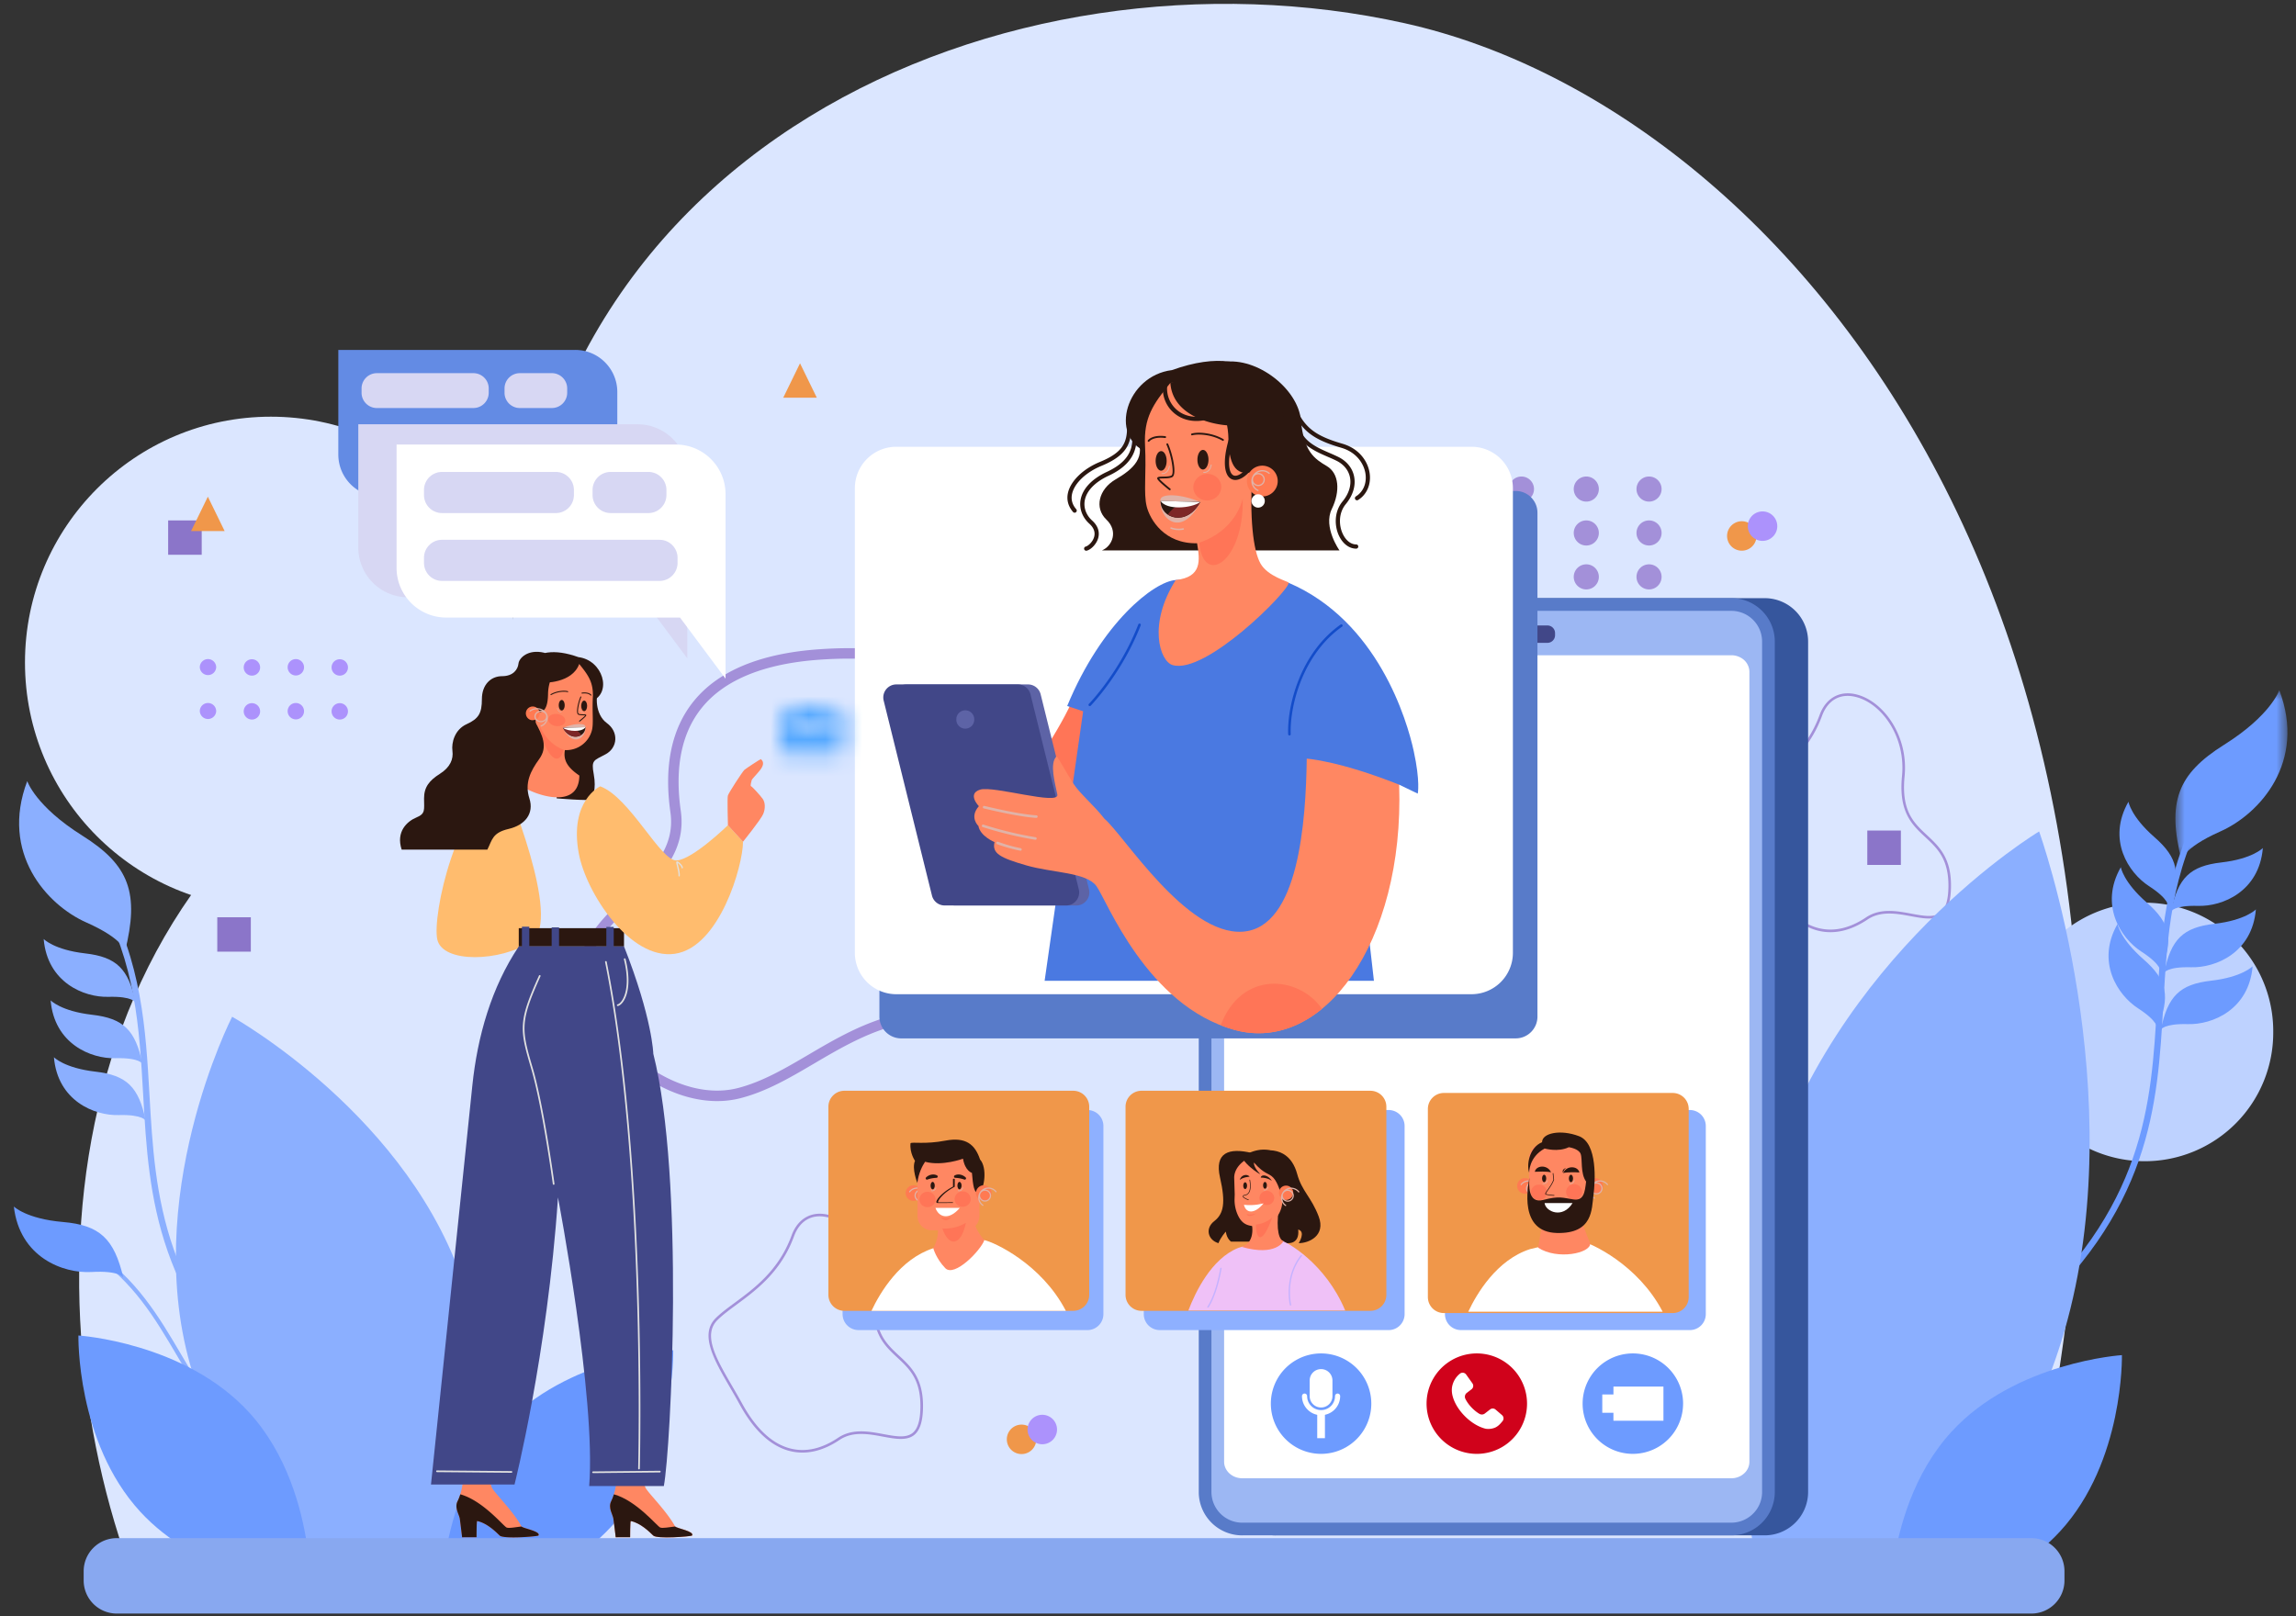 <svg width="125" height="88" viewBox="0 0 125 88" xmlns="http://www.w3.org/2000/svg" xmlns:xlink="http://www.w3.org/1999/xlink">
    <rect x="0" y="0" width="125" height="88" fill="#333333" stroke="none"/>
    <defs>
        <path id="a" d="M0 0h6.099v9.298H0z"/>
        <path d="M0 0c.001 0 4.638 2.58 8.482 7.273.761.929 1.491 1.94 2.148 3.031a23.043 23.043 0 0 1 1.1 2.06 19.728 19.728 0 0 1 1.132 3.048l.042.159a18.49 18.49 0 0 1 .313 1.35l.033.165c.026.14.05.279.073.418l.013.073c.026.164.05.327.073.49l.019.145a21.917 21.917 0 0 1 .135 1.34l.011.171c.008.125.015.25.02.374l.006.108c.007.16.011.32.015.48a23.598 23.598 0 0 1-.012 1.44l-.006.165c-.005.115-.01.23-.017.344l-.006.12c-.01.155-.02.309-.032.462l-.007.078c-.01.126-.02.252-.032.378l-.015.148a29.053 29.053 0 0 1-.087.763l-.019.151c-.014.109-.03.216-.045.324l-.016.114c-.043.292-.09.58-.14.864l-.02.114-.058.308-.025.132a31.7 31.7 0 0 1-.058.29l-.026.126-.066.308-.02.094c-.061.27-.124.536-.188.795l-.017.067a35.246 35.246 0 0 1-.181.691l-.026.094-.082.291-.019.067c-.07.243-.14.48-.212.708l-3-.29-1.338-4.35" id="c"/>
        <path d="M0 0s2.737.174 5.581 1.52A13.398 13.398 0 0 1 7.56 2.668a11.792 11.792 0 0 1 .857.67 10.32 10.32 0 0 1 1.034 1.029l.056.064a10.498 10.498 0 0 1 .45.565l.052.07c.044.06.086.12.128.18l.023.032c.049.071.097.143.144.214l.042.064a11.617 11.617 0 0 1 .365.6l.043.078.094.171.027.05c.04.074.078.148.115.222l.028.057c.028.055.056.111.082.167l.038.08a13.957 13.957 0 0 1 .171.375l.035.08.07.166.023.057.09.225.014.038c.024.062.048.123.07.185.01.024.018.049.027.073a14.168 14.168 0 0 1 .132.378l.025.075.052.163.018.057c.046.147.09.293.13.438l.016.058c.015.053.03.105.043.158l.018.067.038.15.017.065.038.16.012.048c.033.14.064.28.092.416l.008.035a17.693 17.693 0 0 1 .071.366l.01.05.027.155.006.036c.023.13.043.257.061.38-.486.18-.972.357-1.459.535L9.39 10.225" id="e"/>
        <path d="M16.347 0 6.243 34.818l-1.725 5.944c-1.12.044-2.239.088-3.359.13a58.335 58.335 0 0 1-.199-1.007l-.017-.095a62.31 62.31 0 0 1-.17-.948l-.022-.135a62.4 62.4 0 0 1-.073-.444l-.015-.096a58.111 58.111 0 0 1-.166-1.125l-.018-.134a60.6 60.6 0 0 1-.057-.435l-.023-.178a57.598 57.598 0 0 1-.118-1.03l-.017-.162c-.04-.4-.077-.807-.11-1.218l-.012-.16a52.232 52.232 0 0 1-.032-.456l-.014-.212a51.113 51.113 0 0 1-.055-1.072l-.009-.209a48.948 48.948 0 0 1-.016-.53c-.001-.037-.003-.073-.003-.11-.006-.214-.01-.43-.011-.647v-.167C0 30.162 0 30 0 29.839l.002-.231a44.879 44.879 0 0 1 .024-1.106l.009-.236c.006-.165.014-.33.023-.496l.008-.17c.012-.222.026-.445.042-.667.004-.05.009-.101.012-.152l.042-.519.023-.236a38.622 38.622 0 0 1 .123-1.131l.032-.249c.02-.159.043-.318.066-.478l.029-.2c.034-.226.07-.451.108-.677l.018-.101c.033-.192.068-.384.104-.576l.045-.228a34.39 34.39 0 0 1 .246-1.141l.06-.251c.037-.154.076-.308.116-.462l.055-.216a30.426 30.426 0 0 1 1.424-4.148 31.97 31.97 0 0 1 .916-1.968 35 35 0 0 1 2.976-4.835" id="g"/>
        <path d="m12.452 0-9.39 10.225L1.46 11.97 0 11.435c.018-.123.039-.25.061-.38l.006-.036.028-.155.01-.05a14.137 14.137 0 0 1 .07-.366l.008-.035c.029-.136.06-.275.092-.416l.012-.049.039-.16.016-.064a17.617 17.617 0 0 1 .1-.375l.015-.059c.04-.144.084-.29.13-.437l.01-.029.008-.028.052-.163.025-.075.05-.148.028-.079.054-.151c.01-.024.018-.049.027-.073l.07-.185.014-.038.09-.225.024-.058.07-.165.034-.08a13.5 13.5 0 0 1 .171-.376l.038-.08.082-.166.028-.057.115-.222.027-.05.094-.171.044-.078.083-.144.049-.082.085-.141.05-.08c.032-.051.064-.102.098-.153l.04-.064.145-.214c.008-.01.016-.02.023-.032l.128-.18.053-.07a11.956 11.956 0 0 1 .271-.35l.062-.076.117-.139L3 4.367A10.162 10.162 0 0 1 4.643 2.85a11.193 11.193 0 0 1 .547-.386A13.386 13.386 0 0 1 6.87 1.52" id="i"/>
        <path d="m12.452 0-9.39 10.225L1.46 11.97A865.22 865.22 0 0 1 0 11.435c.018-.123.039-.25.061-.38l.006-.036.028-.155.009-.05.028-.15.01-.05.034-.166.007-.035c.028-.136.06-.275.092-.416l.012-.049a15.889 15.889 0 0 1 .093-.374l.018-.067.043-.158.016-.058c.04-.145.084-.291.13-.438l.018-.057.052-.163.025-.075a14.323 14.323 0 0 1 .132-.378c.01-.024.018-.049.027-.073l.07-.185.014-.038.09-.225.024-.057.07-.166.034-.08.065-.146.038-.084.068-.146.038-.08.082-.166.028-.057.115-.222.027-.05.094-.171.044-.077a10.29 10.29 0 0 1 .217-.368l.05-.08.097-.153.042-.064c.047-.072.095-.143.144-.214l.023-.031.128-.18.053-.071a11.032 11.032 0 0 1 .271-.35l.062-.076a9.97 9.97 0 0 1 .117-.139L3 4.367A10.161 10.161 0 0 1 4.643 2.85a11.363 11.363 0 0 1 .547-.385A13.38 13.38 0 0 1 6.87 1.52" id="k"/>
        <path d="M.021.102C-.025.229 0 .418.138.5c0 0 .056-.063.124-.143L.33.28A2.53 2.53 0 0 0 .487.078C.497.064.501.054.5.05.498.042.48.038.454.037.37.03.19.046.09 0a.218.218 0 0 0-.069.102" id="m"/>
        <path d="M1.9.196A2 2 0 0 0 .868.807c-.712.767-1 2.065-.812 3.14C.318 5.44 1.85 8.392 1.85 8.58a145141 145141 0 0 0 5.643-.075s.187-2.802.897-4.073C9.1 3.162 6.31.794 6.31.794S5.849.271 5.014.047c0 0-.449-.047-1.082-.047C3.343 0 2.596.04 1.9.196" id="o"/>
        <path d="m.248.072-.014.02C.086.306.01.52 0 .622c-.003.035 0 .056.012.06a.41.41 0 0 0 .072.006C.205.69.426.683.426.683A.318.318 0 0 0 .5.461C.493.234.303 0 .303 0L.248.072" id="q"/>
        <path d="M.054.147C.034.157.02.168.014.18a.108.108 0 0 0-.011.074c.007.031.03.068.09.109.014.01.03.018.047.028C.204.426.295.462.423.5.522.39.51.264.473.167.437.07.377 0 .377 0 .285.073.129.11.054.147" id="s"/>
        <path d="m.248.072-.014.02C.086.306.01.52 0 .622c-.003.035 0 .056.013.06a.407.407 0 0 0 .07.006C.206.69.427.683.427.683A.318.318 0 0 0 .5.461C.493.234.303 0 .303 0 .283.024.266.048.248.072" id="u"/>
        <path d="M.278.093.235.156C.159.266.075.392.03.463A.234.234 0 0 0 0 .52c.002.005.026.02.07.035.08.03.224.063.415.05a.458.458 0 0 0 0-.232C.445.186.345 0 .345 0L.277.093" id="w"/>
        <path d="M.083.053C.035.056.003.061 0 .073c-.002.006.007.02.023.04.048.062.165.178.285.294l.12.113c.123.116.224.208.224.208a.44.44 0 0 0 .21-.58A.328.328 0 0 0 .738 0C.56.066.235.046.083.053" id="y"/>
        <path d="M1.834 1.016a.227.227 0 0 1-.24 0L.012 0A.512.512 0 0 0 0 .108v1.724c0 .122.045.24.125.326a.41.41 0 0 0 .301.135h2.575c.235 0 .426-.206.426-.46V.107A.521.521 0 0 0 3.416 0L1.834 1.016z" id="A"/>
        <path d="M.348 0A.418.418 0 0 0 0 .196l1.598 1.026a.075.075 0 0 0 .076 0L3.27.196A.418.418 0 0 0 2.923 0H.348z" id="C"/>
    </defs>
    <g fill="none" fill-rule="evenodd">
        <path d="M76.5 1.27C55.052-3.517 27.674 7.848 27.826 36.56 3.338 44.137 1.209 69.06 6.989 85.21h102.973c12.32-49.248-12.017-79.155-33.463-83.94" fill="#DBE6FF"/>
        <path d="M28.13 36.076c0 7.392-5.992 13.385-13.384 13.385S1.36 43.468 1.36 36.076c0-7.392 5.993-13.385 13.385-13.385 7.392 0 13.385 5.993 13.385 13.385" fill="#DBE6FF"/>
        <path d="M31.477 27.71a5.628 5.628 0 1 1-11.255 0 5.628 5.628 0 0 1 11.255 0" fill="#DBBAE8"/>
        <path d="M123.76 56.154a6.997 6.997 0 1 1-13.993 0 6.997 6.997 0 0 1 13.994 0" fill="#BED2FF"/>
        <path d="M83.515 26.632a.683.683 0 1 1-1.366 0 .683.683 0 0 1 1.366 0M87.045 26.632a.683.683 0 1 1-1.366 0 .683.683 0 0 1 1.366 0M90.461 26.632a.683.683 0 1 1-1.366 0 .683.683 0 0 1 1.366 0M80.327 26.632a.683.683 0 1 1-1.367 0 .683.683 0 0 1 1.367 0M83.515 29.023a.683.683 0 1 1-1.366 0 .683.683 0 0 1 1.366 0M87.045 29.023a.683.683 0 1 1-1.366 0 .683.683 0 0 1 1.366 0M90.461 29.023a.683.683 0 1 1-1.366 0 .683.683 0 0 1 1.366 0M80.327 29.023a.683.683 0 1 1-1.367 0 .683.683 0 0 1 1.367 0M83.515 31.414a.683.683 0 1 1-1.366 0 .683.683 0 0 1 1.366 0M87.045 31.414a.683.683 0 1 1-1.366 0 .683.683 0 0 1 1.366 0M90.461 31.414a.683.683 0 1 1-1.366 0 .683.683 0 0 1 1.366 0M80.327 31.414a.683.683 0 1 1-1.367 0 .683.683 0 0 1 1.367 0M83.515 33.806a.683.683 0 1 1-1.366 0 .683.683 0 0 1 1.366 0M87.045 33.806a.683.683 0 1 1-1.366 0 .683.683 0 0 1 1.366 0M90.461 33.806a.683.683 0 1 1-1.366 0 .683.683 0 0 1 1.366 0M80.327 33.806a.683.683 0 1 1-1.367 0 .683.683 0 0 1 1.367 0M94.744 44.9c.165.658.612 1.426 1.095 2.258.174.298.353.606.522.916.763 1.394 1.658 2.225 2.662 2.47.823.202 1.688.004 2.572-.589.771-.516 1.674-.349 2.47-.2.66.122 1.23.228 1.59-.067.275-.225.413-.683.422-1.4.018-1.513-.603-2.09-1.26-2.703-.718-.668-1.46-1.36-1.267-3.32.215-2.187-1.147-4-2.554-4.322-.832-.19-1.489.19-1.802 1.044-.708 1.932-2.053 2.925-3.134 3.723-.39.288-.76.56-1.034.835-.363.364-.414.823-.282 1.355m11.365 2.353c.073.294.113.635.108 1.037-.009.76-.164 1.254-.473 1.507-.41.337-1.038.22-1.704.096-.77-.143-1.643-.305-2.366.18-.919.615-1.822.82-2.685.609-1.044-.256-1.97-1.11-2.751-2.54l.062-.034-.062.034c-.169-.309-.348-.616-.52-.914-.865-1.487-1.682-2.892-.792-3.783.283-.282.655-.557 1.05-.848 1.066-.787 2.392-1.766 3.086-3.658.335-.915 1.07-1.338 1.966-1.133 1.099.25 2.172 1.37 2.546 2.867.125.5.172 1.04.116 1.606-.186 1.892.498 2.528 1.223 3.203.484.451.981.914 1.196 1.771M38.778 73.24c.164.658.611 1.426 1.094 2.257.174.299.353.607.523.917.762 1.394 1.657 2.225 2.661 2.47.823.202 1.688.004 2.572-.589.771-.517 1.674-.349 2.471-.2.66.122 1.23.228 1.59-.067.274-.225.412-.683.42-1.4.02-1.513-.601-2.091-1.259-2.703-.718-.668-1.46-1.36-1.267-3.32.216-2.187-1.146-4-2.553-4.322-.833-.19-1.49.19-1.803 1.044-.708 1.932-2.053 2.925-3.134 3.723-.39.288-.759.56-1.034.835-.363.363-.414.823-.281 1.354m11.364 2.354c.073.294.114.634.109 1.037-.01.76-.164 1.254-.473 1.507-.41.336-1.039.22-1.705.096-.77-.143-1.643-.306-2.366.179-.918.616-1.822.82-2.684.61-1.044-.256-1.97-1.11-2.752-2.54l.062-.034-.062.034c-.169-.309-.347-.616-.52-.914-.865-1.487-1.682-2.892-.791-3.783.282-.282.655-.557 1.05-.848 1.065-.787 2.392-1.766 3.085-3.658.335-.915 1.07-1.338 1.966-1.134 1.099.252 2.172 1.37 2.546 2.867.125.5.172 1.041.117 1.607-.187 1.891.498 2.528 1.222 3.203.485.45.982.914 1.196 1.77M46.242 35.865c-.512 0-1.043.019-1.599.057-3.034.21-5.2 1.093-6.435 2.622-1.098 1.357-1.483 3.245-1.145 5.61.319 2.228-1.17 3.663-2.609 5.051-1.111 1.072-2.161 2.084-2.383 3.413-.23 1.384.663 3.23 2.275 4.704 1.838 1.68 4.02 2.399 5.84 1.925 1.341-.35 2.56-1.067 3.851-1.826 2.519-1.48 5.373-3.157 9.739-2.187 1.356.301 2.38-.614 3-1.436 1.99-2.639 2.718-8.106.424-12.336-1.417-2.614-4.46-5.597-10.958-5.597M39.044 59.96c-1.688 0-3.51-.78-5.082-2.217-1.751-1.6-2.714-3.648-2.452-5.218.252-1.514 1.42-2.64 2.549-3.729 1.398-1.347 2.718-2.62 2.44-4.561-.36-2.528.065-4.563 1.266-6.048 1.34-1.657 3.64-2.61 6.84-2.832l.019.284-.02-.284c7.91-.549 11.488 2.87 13.096 5.836 2.403 4.43 1.627 10.171-.47 12.951-1.018 1.35-2.288 1.935-3.578 1.649-4.146-.922-6.78.626-9.326 2.122-1.326.78-2.578 1.515-3.997 1.885a5.082 5.082 0 0 1-1.285.162" fill="#A390D9"/>
        <path d="M109.951 72.244c7.184-6.258 7.51-12.003 7.826-17.558.21-3.69.408-7.174 2.46-10.827l-.298-.167c-2.091 3.721-2.3 7.409-2.503 10.974-.312 5.485-.634 11.157-7.709 17.32l.224.258z" fill="#6D9BFF"/>
        <g transform="translate(118.435 37.582)">
            <mask id="b" fill="#fff">
                <use xlink:href="#a"/>
            </mask>
            <path d="M.339 9.298C-.463 6.09.1 4.575 2.656 2.971 5.21 1.366 5.656 0 5.656 0c1.486 3.921-1.07 6.743-3.208 7.694-2.139.95-2.11 1.604-2.11 1.604" fill="#6D9BFF" mask="url(#b)"/>
        </g>
        <path d="M118.199 49.635c.375-1.837 1.034-2.474 2.734-2.67 1.7-.195 2.262-.785 2.262-.785-.2 2.37-2.198 3.188-3.525 3.15-1.326-.036-1.471.305-1.471.305M118.034 49.339c.733-1.727.551-2.625-.738-3.75-1.289-1.124-1.418-1.93-1.418-1.93-1.179 2.066.003 3.873 1.117 4.594 1.113.722 1.039 1.086 1.039 1.086M117.618 52.903c.733-1.726.551-2.624-.738-3.749-1.289-1.125-1.417-1.93-1.417-1.93-1.18 2.065.002 3.872 1.116 4.594 1.114.722 1.04 1.085 1.04 1.085" fill="#6D9BFF"/>
        <path d="M117.44 55.993c.733-1.726.551-2.625-.738-3.75-1.289-1.124-1.418-1.93-1.418-1.93-1.179 2.066.002 3.873 1.116 4.595 1.114.721 1.04 1.085 1.04 1.085M117.82 52.977c.375-1.837 1.034-2.474 2.734-2.67 1.7-.195 2.262-.785 2.262-.785-.2 2.37-2.198 3.188-3.524 3.15-1.327-.036-1.472.305-1.472.305M117.642 56.074c.375-1.837 1.034-2.474 2.734-2.67 1.7-.195 2.262-.785 2.262-.785-.2 2.37-2.198 3.188-3.525 3.15-1.326-.036-1.471.305-1.471.305" fill="#6D9BFF"/>
        <path d="M15.622 77.197C8.439 70.94 8.112 65.194 7.796 59.64c-.21-3.69-.407-7.174-2.46-10.827l.298-.167c2.091 3.721 2.3 7.409 2.504 10.974.311 5.485.634 11.157 7.708 17.32l-.224.258z" fill="#8BAFFF"/>
        <path d="M6.8 51.833c.802-3.208.238-4.723-2.317-6.328-2.555-1.604-3-2.97-3-2.97-1.486 3.921 1.069 6.743 3.208 7.694 2.139.95 2.109 1.604 2.109 1.604M7.375 54.588C7 52.751 6.34 52.114 4.64 51.918c-1.7-.195-2.262-.785-2.262-.785.2 2.37 2.197 3.188 3.524 3.15 1.327-.036 1.472.305 1.472.305M7.753 57.93c-.375-1.837-1.034-2.474-2.734-2.67-1.7-.195-2.262-.785-2.262-.785.2 2.37 2.198 3.188 3.525 3.15 1.327-.036 1.471.305 1.471.305M7.932 61.027c-.375-1.837-1.035-2.474-2.734-2.67-1.7-.195-2.262-.785-2.262-.785.2 2.37 2.197 3.188 3.524 3.15 1.327-.037 1.472.305 1.472.305M19.614 81.86c-6.136-1.512-8.072-4.802-9.944-7.983-1.244-2.113-2.418-4.11-4.737-5.641l.125-.19c2.363 1.562 3.605 3.673 4.807 5.716 1.848 3.141 3.76 6.39 9.804 7.879l-.055.22z" fill="#8BAFFF"/>
        <path d="M6.713 69.574c-.5-2.136-1.293-2.859-3.287-3.03-1.994-.171-2.672-.842-2.672-.842.314 2.764 2.677 3.654 4.228 3.565 1.55-.088 1.73.307 1.73.307" fill="#6D9BFF"/>
        <path d="M12.638 55.367s-5.075 9.903-2.16 19.373c1.27 4.127 3.848 7.49 6.353 9.971l7.99.778c1.172-3.764 2.271-9.56.534-15.202-2.915-9.47-12.717-14.92-12.717-14.92" fill="#8BAFFF"/>
        <g transform="translate(12.638 55.367)">
            <mask id="d" fill="#fff">
                <use xlink:href="#c"/>
            </mask>
            <path d="m7.845 25.48 1.339 4.35 3 .291c.07-.228.141-.465.211-.708l.02-.067.081-.29.026-.095a32.18 32.18 0 0 0 .181-.69l.017-.068c.064-.26.127-.524.187-.795l.02-.094.067-.308.026-.126.058-.29.025-.132c.02-.102.039-.204.057-.308l.021-.114c.05-.284.097-.572.14-.864l.016-.114.045-.324.02-.15a27.024 27.024 0 0 0 .086-.764l.015-.148.032-.378.007-.078c.012-.153.022-.307.032-.462l.006-.12.017-.344.006-.166a26.718 26.718 0 0 0 .014-1.317l-.002-.123c-.004-.159-.008-.318-.015-.479l-.006-.108a24.319 24.319 0 0 0-.02-.374l-.011-.17a21.77 21.77 0 0 0-.135-1.34l-.019-.146a21.05 21.05 0 0 0-.073-.49l-.013-.073a20.817 20.817 0 0 0-.073-.418l-.033-.166a20.738 20.738 0 0 0-.225-1.013 18.49 18.49 0 0 0-.088-.336l-.043-.158a19.173 19.173 0 0 0-1.131-3.049 21.408 21.408 0 0 0-.752-1.46c-.114-.203-.23-.402-.348-.6a25.766 25.766 0 0 0-2.148-3.031C4.638 2.58.001 0 0 0l7.845 25.48" mask="url(#d)"/>
        </g>
        <path d="M4.269 72.725s-.125 5.793 3.365 9.594c1.52 1.655 3.476 2.66 5.2 3.265l3.887-1.423c-.303-2.033-1.1-5.005-3.179-7.269-3.49-3.8-9.273-4.167-9.273-4.167" fill="#6D9BFF"/>
        <g transform="translate(4.269 72.725)">
            <mask id="f" fill="#fff">
                <use xlink:href="#e"/>
            </mask>
            <path d="m9.39 10.225 1.603 1.745 1.46-.535a18.46 18.46 0 0 0-.062-.38l-.006-.036a17.431 17.431 0 0 0-.028-.155l-.009-.05a17.906 17.906 0 0 0-.071-.366l-.008-.035c-.028-.136-.059-.275-.092-.416l-.012-.049a21.135 21.135 0 0 0-.038-.16l-.017-.064-.038-.15-.018-.067a15.759 15.759 0 0 0-.043-.158l-.016-.058c-.04-.145-.084-.29-.13-.438l-.018-.057a14.521 14.521 0 0 0-.052-.163l-.025-.075a14.918 14.918 0 0 0-.132-.378l-.027-.073a13.978 13.978 0 0 0-.07-.185l-.014-.038-.09-.225-.024-.057c-.022-.056-.046-.111-.07-.166-.01-.027-.022-.053-.034-.08a14.347 14.347 0 0 0-.17-.376L11.1 6.9a12.679 12.679 0 0 0-.082-.166l-.028-.057a12.22 12.22 0 0 0-.115-.222l-.027-.05a11.65 11.65 0 0 0-.094-.171l-.043-.077a11.192 11.192 0 0 0-.365-.6l-.042-.065a11.338 11.338 0 0 0-.144-.214l-.023-.031c-.042-.06-.084-.12-.128-.18l-.053-.071a10.083 10.083 0 0 0-.45-.565l-.055-.064A10.183 10.183 0 0 0 7.81 2.85a11.792 11.792 0 0 0-.546-.386A13.398 13.398 0 0 0 5.58 1.52C2.737.174.001 0 0 0l9.39 10.225" mask="url(#f)"/>
        </g>
        <path d="M111.015 45.277s5.13 14.278 1.374 27.218c-1.636 5.638-4.689 10.092-7.613 13.324l-8.949.352c-1.106-5.357-2.023-13.541.215-21.251 3.755-12.94 14.973-19.643 14.973-19.643" fill="#8BAFFF"/>
        <g transform="translate(94.668 45.277)">
            <mask id="h" fill="#fff">
                <use xlink:href="#g"/>
            </mask>
            <path d="m6.243 34.818-1.725 5.944c-1.12.044-2.239.088-3.359.13a58.335 58.335 0 0 1-.199-1.007l-.017-.095a62.31 62.31 0 0 1-.17-.948l-.022-.135a62.4 62.4 0 0 1-.073-.444l-.015-.096a58.111 58.111 0 0 1-.166-1.125l-.018-.134a60.6 60.6 0 0 1-.057-.435l-.023-.178a57.598 57.598 0 0 1-.118-1.03l-.017-.162c-.04-.4-.077-.807-.11-1.218l-.012-.16a52.232 52.232 0 0 1-.032-.456l-.014-.212a51.113 51.113 0 0 1-.055-1.072l-.009-.209a48.948 48.948 0 0 1-.016-.53c-.001-.037-.003-.073-.003-.11-.006-.214-.01-.43-.011-.647v-.167C0 30.162 0 30 0 29.839l.002-.231a44.879 44.879 0 0 1 .024-1.106l.009-.236c.006-.165.014-.33.023-.496l.008-.17c.012-.222.026-.445.042-.667.004-.05.009-.101.012-.152l.042-.519.023-.236a38.622 38.622 0 0 1 .123-1.131l.032-.249c.02-.159.043-.318.066-.478l.029-.2c.034-.226.07-.451.108-.677l.018-.101c.033-.192.068-.384.104-.576l.045-.228a34.39 34.39 0 0 1 .246-1.141l.06-.251c.037-.154.076-.308.116-.462l.055-.216a30.426 30.426 0 0 1 1.424-4.148 31.97 31.97 0 0 1 .916-1.968 35 35 0 0 1 2.976-4.835C11.038 3.173 16.346 0 16.347 0L6.243 34.818" mask="url(#h)"/>
        </g>
        <path d="M115.522 73.794s.126 5.794-3.364 9.594c-1.52 1.656-3.477 2.66-5.2 3.266l-3.888-1.424c.304-2.033 1.1-5.004 3.179-7.268 3.49-3.8 9.273-4.168 9.273-4.168" fill="#6D9BFF"/>
        <g transform="translate(103.07 73.794)">
            <mask id="j" fill="#fff">
                <use xlink:href="#i"/>
            </mask>
            <path d="M3.062 10.225 1.46 11.97 0 11.435c.018-.123.039-.25.061-.38l.006-.036.028-.155.01-.05a14.137 14.137 0 0 1 .07-.366l.008-.035c.029-.136.06-.275.092-.416l.012-.049.039-.16.016-.064a17.617 17.617 0 0 1 .1-.375l.015-.059c.04-.144.084-.29.13-.437l.018-.057.052-.163.025-.075.05-.148.028-.079.054-.151c.01-.024.018-.049.027-.073l.07-.185.014-.038.09-.225.024-.058.07-.165.034-.08a13.5 13.5 0 0 1 .171-.376l.038-.08.082-.166.028-.057.115-.222.027-.05.094-.171.044-.078.083-.144.049-.082.085-.141.05-.08c.032-.051.064-.102.098-.153l.04-.064.145-.214c.008-.01.016-.02.023-.032l.128-.18.053-.07a11.956 11.956 0 0 1 .271-.35l.062-.076.117-.139L3 4.367A10.162 10.162 0 0 1 4.643 2.85a11.193 11.193 0 0 1 .547-.386A13.386 13.386 0 0 1 6.87 1.52C9.715.174 12.451 0 12.452 0l-9.39 10.225" mask="url(#j)"/>
        </g>
        <path d="M36.652 73.527s.125 5.794-3.365 9.594c-1.52 1.655-3.476 2.66-5.2 3.265L24.2 84.963c.303-2.033 1.1-5.005 3.178-7.269 3.49-3.8 9.274-4.167 9.274-4.167" fill="#6897FF"/>
        <g transform="translate(24.2 73.527)">
            <mask id="l" fill="#fff">
                <use xlink:href="#k"/>
            </mask>
            <path d="M3.062 10.225 1.46 11.97A865.22 865.22 0 0 1 0 11.435c.018-.123.039-.25.061-.38l.006-.036.028-.155.009-.05.028-.15.01-.05.034-.166.007-.035c.028-.136.06-.275.092-.416l.012-.049a15.889 15.889 0 0 1 .093-.374l.018-.067.043-.158.016-.058c.04-.145.084-.291.13-.438l.018-.057.052-.163.025-.075a14.323 14.323 0 0 1 .132-.378c.01-.024.018-.049.027-.073l.07-.185.014-.038.09-.225.024-.057.07-.166.034-.08.065-.146.038-.084.068-.146.038-.08.082-.166.028-.057.115-.222.027-.05.094-.171.044-.077a10.29 10.29 0 0 1 .217-.368l.05-.08.097-.153.042-.064c.047-.072.095-.143.144-.214l.023-.031.128-.18.053-.071a11.032 11.032 0 0 1 .271-.35l.062-.076a9.97 9.97 0 0 1 .117-.139L3 4.367A10.161 10.161 0 0 1 4.643 2.85a11.363 11.363 0 0 1 .547-.385A13.38 13.38 0 0 1 6.87 1.52C9.715.174 12.451 0 12.452 0l-9.39 10.225" mask="url(#l)"/>
        </g>
        <path d="M110.593 87.867H6.357a1.802 1.802 0 0 1-1.802-1.802v-.503c0-.995.807-1.802 1.802-1.802h104.236c.995 0 1.802.807 1.802 1.802v.503c0 .995-.807 1.802-1.802 1.802" fill="#88A8F0"/>
        <path d="M11.77 36.316a.446.446 0 1 1-.892 0 .446.446 0 0 1 .891 0M14.16 36.316a.446.446 0 1 1-.89 0 .446.446 0 0 1 .89 0M16.552 36.316a.446.446 0 1 1-.891 0 .446.446 0 0 1 .891 0M18.943 36.316a.446.446 0 1 1-.89 0 .446.446 0 0 1 .89 0M11.77 38.707a.446.446 0 1 1-.892 0 .446.446 0 0 1 .891 0M14.16 38.707a.446.446 0 1 1-.89 0 .446.446 0 0 1 .89 0M16.552 38.707a.446.446 0 1 1-.891 0 .446.446 0 0 1 .891 0M18.943 38.707a.446.446 0 1 1-.89 0 .446.446 0 0 1 .89 0" fill="#AC92FC"/>
        <path fill="#8B75C9" d="M101.66 47.1h1.828v-1.872h-1.827zM11.829 51.823h1.827V49.95h-1.827zM9.155 30.211h1.827V28.34H9.155z"/>
        <path fill="#F0974A" d="M12.23 28.919h-1.827l.913-1.872zM44.469 21.656h-1.827l.913-1.872zM56.418 78.38a.802.802 0 1 1-1.604 0 .802.802 0 0 1 1.604 0"/>
        <path d="M57.547 77.845a.802.802 0 1 1-1.604 0 .802.802 0 0 1 1.604 0" fill="#AC92FC"/>
        <path d="M95.63 29.186a.802.802 0 1 1-1.604 0 .802.802 0 0 1 1.604 0" fill="#F0974A"/>
        <path d="M96.76 28.652a.802.802 0 1 1-1.605 0 .802.802 0 0 1 1.604 0" fill="#AC92FC"/>
        <path d="M69.442 83.608h26.63c.618 0 1.18-.237 1.602-.624a2.36 2.36 0 0 0 .764-1.741V34.938a2.363 2.363 0 0 0-2.366-2.365h-26.63c-.616 0-1.177.236-1.598.622a2.36 2.36 0 0 0-.767 1.743v46.305a2.363 2.363 0 0 0 2.366 2.366" fill="#36569D"/>
        <path d="M67.629 83.608h26.63c.617 0 1.18-.237 1.601-.624a2.36 2.36 0 0 0 .764-1.741V34.938a2.363 2.363 0 0 0-2.365-2.365h-26.63c-.617 0-1.178.236-1.599.622a2.36 2.36 0 0 0-.767 1.743v46.305a2.363 2.363 0 0 0 2.366 2.366" fill="#587BC9"/>
        <path d="M94.259 82.917a1.67 1.67 0 0 0 1.133-.442c.35-.32.541-.759.541-1.232V34.938a1.675 1.675 0 0 0-1.674-1.674h-26.63c-.42 0-.823.156-1.132.44a1.68 1.68 0 0 0-.543 1.234v46.305a1.677 1.677 0 0 0 1.675 1.675h26.63z" fill="#9CB7F3"/>
        <path d="M94.259 80.5c.247 0 .484-.085.665-.239a.85.85 0 0 0 .318-.664V36.584a.885.885 0 0 0-.432-.747 1.04 1.04 0 0 0-.551-.155h-26.63c-.247 0-.483.084-.665.237a.872.872 0 0 0-.32.665v43.013c0 .185.06.361.174.512.184.244.487.39.81.39h26.63z" fill="#FFF"/>
        <path d="M77.641 35.006h6.605c.229 0 .415-.186.415-.415v-.116a.415.415 0 0 0-.415-.415H77.64a.415.415 0 0 0-.415.415v.116c0 .23.186.415.415.415" fill="#414788"/>
        <path d="M32.623 37.504c-.208.327-.238 1.396.416 1.872.654.475.594 1.336-.06 1.693-.653.356-.801.297-.653 1.099.149.802-.06 1.277-.148 1.366-.09.09-1.872-.059-1.872-.059l.252-4.715 2.065-1.256z" fill="#2B1710"/>
        <path d="M29.684 40.16c-1.195.208-1.889-.904-1.542-1.779-.097-1.792.667-3.556 3.348-2.597 1.333.167 1.847 1.93.75 2.389-1.459 1.292-2.556 1.986-2.556 1.986" fill="#2B1710"/>
        <path d="M30.754 40.847c-.084.5.078.906.787 1.385-.021 2.25-3.38.67-3.369.337 0-.042.508-.743.727-1.128.219-.386.323-1.365.24-2.678.51.136.687-.27.698-.969.01-.698.344-1.812 1.698-1.635.51.625.781 1.02.74 1.833-.042.813.048 1.39-.05 1.778a1.446 1.446 0 0 1-1.471 1.077" fill="#FF8762"/>
        <g transform="translate(31.398 38.896)">
            <mask id="n" fill="#fff">
                <use xlink:href="#m"/>
            </mask>
            <path d="M.021.102C-.025.229 0 .418.138.5c0 0 .056-.063.124-.143L.33.28A2.53 2.53 0 0 0 .487.078C.497.064.501.054.5.05.498.042.48.038.454.037.37.03.19.046.09 0a.218.218 0 0 0-.069.102" mask="url(#n)"/>
        </g>
        <g>
            <path d="M29.997 37.852a.027.027 0 0 1-.014-.05c.347-.198.76-.213.931-.162.014.005.022.02.018.034a.027.027 0 0 1-.033.017c-.14-.042-.544-.04-.89.158a.027.027 0 0 1-.012.003M32.17 37.88a.026.026 0 0 1-.02-.01c-.005-.006-.113-.144-.456-.101a.027.027 0 1 1-.006-.053c.367-.046.49.104.504.121a.027.027 0 0 1-.022.043M31.552 39.297a.027.027 0 0 1-.017-.047c.139-.11.292-.245.325-.292-.023-.005-.075-.006-.114-.006-.096-.002-.205-.004-.27-.04-.142-.08-.004-.682.121-.965a.027.027 0 1 1 .049.021c-.146.33-.23.849-.143.897.053.03.159.032.244.033.107.002.172.004.172.053 0 .05-.19.213-.35.34a.027.027 0 0 1-.017.006M30.743 38.404c0 .158-.072.286-.161.286-.09 0-.162-.128-.162-.286 0-.158.072-.287.162-.287.089 0 .161.129.161.287" fill="#2B1710"/>
            <path d="M30.545 38.788c-.055 0-.178-.024-.218-.227a.013.013 0 0 1 .026-.005c.039.197.156.208.205.204.007 0 .014.005.014.013a.013.013 0 0 1-.012.014h-.015" fill="#E0B3A8"/>
            <path d="M31.965 38.439c0 .158-.072.286-.161.286-.09 0-.162-.128-.162-.286 0-.159.073-.287.162-.287.09 0 .161.128.161.287" fill="#2B1710"/>
            <path d="M31.767 38.822c-.055 0-.178-.024-.217-.226a.013.013 0 0 1 .01-.016.013.013 0 0 1 .016.01c.038.198.156.21.204.205.008 0 .014.005.015.012a.013.013 0 0 1-.012.015h-.016" fill="#E0B3A8"/>
            <path d="M30.775 39.276c-.025.18-.255.298-.511.261-.257-.036-.445-.212-.42-.393.026-.181.256-.299.512-.262.257.036.445.212.42.394" fill="#FF7557"/>
            <path d="M29.376 38.896a.375.375 0 1 1-.737-.134.375.375 0 0 1 .737.134" fill="#FF7A52"/>
            <path d="M29.4 39.261c-.156-.024-.259-.155-.23-.292.028-.136.177-.227.332-.202.155.024.258.156.23.292-.029.137-.178.227-.333.202m-.062-.69a.649.649 0 0 0-.5.123.028.028 0 0 0-.003.043.039.039 0 0 0 .05.003.572.572 0 0 1 .652-.029l-.022-.005c-.193-.031-.379.082-.414.252-.035.17.094.333.287.364a.379.379 0 0 0 .351-.125.48.48 0 0 1-.285.306c-.018.008-.025.026-.017.042.005.009.015.015.025.017a.04.04 0 0 0 .022-.003.54.54 0 0 0 .332-.38c.06-.284-.156-.557-.478-.608" fill="#E0B3A8"/>
            <path d="M30.687 40.832c-1-.373-1.34-1.383-1.34-1.383.228 1.413 1.01 2.548 1.34 1.383" fill="#FF7557"/>
            <path d="M30.645 39.636c.653-.278 1.282-.268 1.228-.037.038.562-.661 1.155-1.228.037" fill="#E0B3A8"/>
            <path d="m30.645 39.636 1.228-.037c0 .55-.803.808-1.228.037" fill="#2B1710"/>
            <path d="M31.646 40.018a1.038 1.038 0 0 0-.4-.334l-.378-.055-.223.007c.284.515.732.566 1.001.382" fill="#7D2727"/>
            <path d="m31.873 39.599-1.228.037c.286.198 1.042.253 1.228-.037" fill="#FFF"/>
            <path d="M24.911 81.75c.179-.358.37-1.039.323-2.018a281.22 281.22 0 0 1-.293-2.193l1.753.47-.084.882a6.34 6.34 0 0 0 .066 1.728c.031.171.067.318.105.396.14.283 1.146 1.259 1.606 2.1.043.102 1.083.267.927.505-.095.052-1.908.195-2.111 0-.203-.196-.686-.682-1.226-.792-.033.007-.034.881-.034.881l-.785.003s-.09-.776-.126-1.01c-.034-.235-.301-.591-.12-.953" fill="#FF8762"/>
            <path d="M28.393 83.125c-.328.038-.688.11-.814.055-.17-.075-1.29-1.465-2.52-1.807a2.5 2.5 0 0 1-.148.376c-.18.362.087.718.121.953.035.234.126 1.01.126 1.01l.786-.003s0-.874.033-.88c.54.109 1.023.595 1.226.79.203.196 2.016.053 2.11.001.152-.231-.824-.386-.92-.495" fill="#2B1710"/>
            <path d="M33.274 81.75c.178-.358.369-1.039.323-2.018a281.22 281.22 0 0 1-.294-2.193l1.753.47-.083.882a6.337 6.337 0 0 0 .066 1.728c.03.171.066.318.105.396.139.283 1.145 1.259 1.605 2.1.044.102 1.083.267.927.505-.094.052-1.908.195-2.11 0-.204-.196-.686-.682-1.226-.792-.034.007-.034.881-.034.881l-.785.003s-.091-.776-.126-1.01c-.035-.235-.302-.591-.121-.953" fill="#FF8762"/>
            <path d="M36.756 83.125c-.329.038-.689.11-.815.055-.17-.075-1.29-1.465-2.52-1.807-.046.15-.097.276-.147.376-.18.362.086.718.12.953.036.234.127 1.01.127 1.01l.785-.003s0-.874.034-.88c.54.109 1.022.595 1.225.79.203.196 2.017.053 2.111.001.152-.231-.825-.386-.92-.495" fill="#2B1710"/>
            <path d="M35.727 80.148a.041.041 0 0 0 0-.083l-3.483-.043a.04.04 0 0 0-.042.04c0 .024.018.042.041.043l3.484.043zM27.642 79.976a.041.041 0 0 0 0-.083l-3.956-.086a.041.041 0 1 0-.002.082l3.957.087" fill="#CBCBCB"/>
            <path d="M27.474 42.617c-2.598.914-3.964 7.254-3.665 8.55.298 1.295 3.413 1.22 5.132.1 1.72-1.122-1.467-8.65-1.467-8.65" fill="#FFBC6E"/>
        </g>
        <g transform="translate(26.369 42.026)">
            <mask id="p" fill="#fff">
                <use xlink:href="#o"/>
            </mask>
            <path d="M1.9.196A2 2 0 0 0 .868.807c-.712.767-1 2.065-.812 3.14C.318 5.44 1.85 8.392 1.85 8.58a145141 145141 0 0 0 5.643-.075s.187-2.802.897-4.073C9.1 3.162 6.31.794 6.31.794S5.849.271 5.014.047c0 0-.449-.047-1.082-.047C3.343 0 2.596.04 1.9.196" mask="url(#p)"/>
        </g>
        <g>
            <path fill="#2B1710" d="M28.243 51.54h5.73v-.996h-5.73z"/>
            <path d="M32.678 42.82c1.62.598 3.289 4.086 4.16 4.036.873-.05 2.791-1.918 2.791-1.918l.823.897c0 1.295-1.271 5.755-3.713 6.104-2.441.349-4.837-3.32-5.232-5.481-.523-2.865 1.171-3.638 1.171-3.638" fill="#FFBC6E"/>
            <path d="M36.973 47.727a.036.036 0 0 0 .035-.031c.017-.127-.035-.345-.077-.52-.015-.065-.034-.142-.04-.186.065.042.214.184.214.262a.036.036 0 1 0 .072 0c0-.096-.122-.221-.194-.28-.087-.072-.118-.066-.13-.063a.05.05 0 0 0-.027.018c-.018.03-.01.076.036.266.038.16.09.38.075.493a.036.036 0 0 0 .036.04" fill="#E0E0E0"/>
            <path fill="#414788" d="M33.011 51.652h.402v-1.177h-.402zM30.034 51.677h.402V50.5h-.402zM28.415 51.64h.401v-1.177h-.401z"/>
            <path d="M39.63 44.938c-.004-.2-.041-1.46-.004-1.61.038-.15.804-1.318.897-1.402.094-.084.87-.588.897-.588.206.159.13.383-.047.607-.177.224-.439.486-.448.533-.01.046-.093.327-.037.336.056.01.523.523.644.7.122.178.15.505.019.814-.13.308-1.1 1.507-1.1 1.507l-.822-.897z" fill="#FF8762"/>
            <path d="M35.568 57.385s-.045-1.919-1.594-5.845l-5.727-.008c-1.495 2.233-2.254 4.905-2.531 7.578l-2.252 21.73h4.548s1.785-7.035 2.366-15.632c0 0 2.085 10.92 1.698 15.715h4.065c.387-2.066 1.137-16.786-.573-23.538" fill="#414788"/>
            <path d="M30.143 64.517a.045.045 0 0 1-.045-.039c-.006-.042-.575-4.239-1.184-6.297-.63-2.133-.702-2.558.43-5.056a.045.045 0 0 1 .082.038c-1.118 2.468-1.046 2.887-.424 4.992.61 2.065 1.18 6.269 1.186 6.31a.046.046 0 0 1-.039.052h-.006M34.788 80.017h-.001a.046.046 0 0 1-.044-.047c.004-.164.4-16.57-1.8-27.576a.045.045 0 1 1 .088-.017c2.204 11.016 1.807 27.43 1.802 27.595 0 .025-.02.045-.045.045M33.638 54.783a.045.045 0 0 1-.012-.09c.237-.067.757-.773.342-2.45a.045.045 0 0 1 .088-.023c.423 1.71-.101 2.474-.405 2.561a.041.041 0 0 1-.013.002M27.844 80.2l-4.053-.035a.045.045 0 0 1-.045-.046c0-.025.017-.05.046-.045l4.053.036a.045.045 0 0 1 0 .09M32.288 80.218a.045.045 0 0 1 0-.09l3.643-.036a.046.046 0 0 1 0 .09l-3.643.036z" fill="#E0E0E0"/>
            <path d="M31.535 36.159c-.397 1.078-1.972 1.018-1.972 1.018s.238-.95.327-.98c.09-.03.683-.297.683-.297s.884.072.962.259" fill="#2B1710"/>
            <path d="M21.87 46.267h4.663c.268-.534.268-.92 1.159-1.128.891-.208 1.396-.832 1.129-1.664-.268-.832.06-1.485.534-2.139.476-.653.208-1.277-.267-2.109l-.535.09-.208-.268s.268-1.04.298-1.129c.03-.09.059-1.04.207-1.218.149-.178 1.278-.743 1.278-.743l-.505-.416c-.891-.207-1.367.298-1.396.595-.03.297-.268.683-.892.683-.623 0-1.099.475-1.099 1.247 0 .773-.178 1.07-.832 1.367-.653.297-.831 1.01-.772 1.456.06.445-.119.89-.683 1.247-.565.357-.862.713-.862 1.337s.09.832-.416 1.04c-.504.208-1.128.772-.802 1.752" fill="#2B1710"/>
            <path d="M82.517 56.546H49.064a1.187 1.187 0 0 1-1.187-1.187V27.922c0-.655.532-1.186 1.187-1.186h33.453c.655 0 1.186.53 1.186 1.186v27.437c0 .656-.531 1.187-1.186 1.187" fill="#587BC9"/>
            <path d="M80.112 54.14H48.795a2.254 2.254 0 0 1-2.254-2.255V26.583a2.254 2.254 0 0 1 2.254-2.254h31.317a2.254 2.254 0 0 1 2.254 2.254v25.302a2.254 2.254 0 0 1-2.254 2.255" fill="#FFF"/>
            <path d="M63.143 72.43a.87.87 0 0 1-.873-.873V61.32c0-.234.09-.453.256-.618a.867.867 0 0 1 .617-.255h12.454a.87.87 0 0 1 .873.873v10.239a.87.87 0 0 1-.873.872H63.143zM79.54 72.43a.87.87 0 0 1-.873-.873V61.32c0-.234.092-.453.256-.618a.867.867 0 0 1 .618-.255h12.454a.87.87 0 0 1 .873.873v10.239a.87.87 0 0 1-.873.872H79.541zM46.745 72.43a.87.87 0 0 1-.873-.873V61.32c0-.234.09-.453.256-.618a.867.867 0 0 1 .617-.255h12.454a.87.87 0 0 1 .873.873v10.239a.87.87 0 0 1-.873.872H46.745z" fill="#8EB0FF"/>
            <path d="M45.973 71.382a.87.87 0 0 1-.873-.873V60.27c0-.233.09-.452.255-.617a.867.867 0 0 1 .618-.255h12.454a.87.87 0 0 1 .873.873V70.51a.87.87 0 0 1-.873.872H45.973z" fill="#F0974A"/>
            <path d="M50.81 67.974c-1.818.587-2.9 2.42-3.366 3.408h10.584c-1.333-2.571-3.922-3.746-4.438-3.85-.552-.11-2.78.442-2.78.442" fill="#FFF"/>
            <path d="M50.157 64.97a.425.425 0 1 1-.85 0 .425.425 0 0 1 .85 0" fill="#FF7A52"/>
            <path d="M50.123 65.368a.266.266 0 0 1-.268-.263c0-.145.12-.263.268-.263.147 0 .267.118.267.263 0 .145-.12.263-.267.263m-.19-.7a.556.556 0 0 0-.436.208.032.032 0 0 0 .005.046.033.033 0 0 0 .047-.006.49.49 0 0 1 .595-.137l-.021-.002a.33.33 0 0 0-.333.328c0 .181.149.328.333.328a.333.333 0 0 0 .3-.187.482.482 0 0 1-.205.363.032.032 0 0 0-.008.045.033.033 0 0 0 .027.013.033.033 0 0 0 .019-.006.546.546 0 0 0 .234-.446.552.552 0 0 0-.556-.548" fill="#E0B3A8"/>
            <path d="M52.876 66.07c.205.963.714 1.462.714 1.462-.195.558-1.629 2.042-2.127 1.526-.5-.516-.653-1.084-.653-1.084.475-.87.15-1.57.15-1.57l1.916-.335z" fill="#FF8762"/>
            <path d="M52.545 66.998H50.73a.779.779 0 0 1-.778-.779v-2.766c0-.43.348-.778.778-.778h1.814c.43 0 .778.348.778.778v2.766c0 .43-.348.779-.778.779" fill="#FF8762"/>
        </g>
        <g transform="translate(50.995 64.803)">
            <mask id="r" fill="#fff">
                <use xlink:href="#q"/>
            </mask>
            <path d="m.248.072-.014.02C.086.306.01.52 0 .622c-.003.035 0 .056.012.06a.41.41 0 0 0 .072.006C.205.69.426.683.426.683A.318.318 0 0 0 .5.461C.493.234.303 0 .303 0L.248.072" mask="url(#r)"/>
        </g>
        <g>
            <path d="M52.123 64.563c0 .113.05.204.113.204s.114-.091.114-.204c0-.112-.051-.203-.114-.203-.062 0-.113.091-.113.203" fill="#2B1710"/>
            <path d="M52.22 64.866a.184.184 0 0 0 .08-.018.261.261 0 0 0 .132-.163.018.018 0 0 0-.034-.01.225.225 0 0 1-.114.14.136.136 0 0 1-.111.006.018.018 0 0 0-.014.033c.02.008.04.012.062.012" fill="#E0B3A8"/>
            <path d="M50.663 64.563c0 .113.05.204.113.204s.114-.091.114-.204c0-.112-.051-.203-.114-.203-.062 0-.113.091-.113.203" fill="#2B1710"/>
            <path d="M50.76 64.866a.184.184 0 0 0 .08-.018.26.26 0 0 0 .132-.163.018.018 0 0 0-.034-.01.226.226 0 0 1-.114.14.137.137 0 0 1-.111.006.018.018 0 1 0-.014.033c.02.008.04.012.062.012" fill="#E0B3A8"/>
            <path d="M52.5 64.234a1.658 1.658 0 0 0-.495-.094c-.072-.003-.092-.098-.029-.132.174-.096.427-.055.597.11.054.052-.003.142-.073.116M50.49 64.234c.177-.065.363-.089.495-.094.072-.003.092-.098.03-.132-.174-.096-.428-.055-.598.11-.053.052.003.142.073.116" fill="#2B1710"/>
            <path d="M52.849 65.297a.429.429 0 0 0-.44-.419.43.43 0 0 0-.438.419.43.43 0 0 0 .439.418c.242 0 .439-.187.439-.418M50.935 65.318a.429.429 0 0 0-.44-.418.43.43 0 0 0-.438.418.43.43 0 0 0 .439.418c.242 0 .439-.187.439-.418" fill="#FF7557"/>
            <path d="M51.061 65.511a.114.114 0 0 1-.066-.016c-.102-.078.26-.552.888-.879v-.408c0-.01.02-.018.047-.018.026 0 .048.008.048.018v.414c0 .004-.004.008-.01.01-.659.342-.941.785-.892.843.173 0 .804-.005.804-.005l.001.037-.82.004z" fill="#2B1710"/>
            <path d="M53.357 63.141c-.272-.814-.771-1.242-1.886-1.028-1.114.214-1.813.057-1.9.143-.056.528.244.957.244.957-.186.428.128 1.2.128 1.2.07-.543.274-.93.421-1.148.942.252 2.064-.167 2.064-.167.115.672.486.772.486.772.057.642.109 1.194.397 1.04.289-.155.446-1.326.046-1.769" fill="#2B1710"/>
            <path d="M51.306 66.896a2.223 2.223 0 0 0 1.278-.306c-.262 1.29-.945 1.314-1.278.306" fill="#FF7557"/>
            <path d="M50.929 65.776h1.328c-.628.729-1.171.472-1.328 0" fill="#FFF"/>
            <path d="M53.134 64.97a.425.425 0 1 0 .85 0 .425.425 0 0 0-.85 0" fill="#FF7A52"/>
            <path d="M53.357 65.105c0-.145.12-.263.267-.263.147 0 .267.118.267.263 0 .145-.12.263-.267.263a.266.266 0 0 1-.267-.263m-.1.11c0 .177.087.344.234.446a.033.033 0 0 0 .046-.007.032.032 0 0 0-.008-.045.482.482 0 0 1-.205-.363.333.333 0 0 0 .633-.14c0-.182-.15-.329-.333-.329l-.021.002a.493.493 0 0 1 .595.137.033.033 0 0 0 .046.006.032.032 0 0 0 .006-.046.556.556 0 0 0-.437-.209.552.552 0 0 0-.556.548" fill="#E0B3A8"/>
            <path d="M51.214 66.288c.267.095.562.005.562.005-.3.338-.562-.005-.562-.005" fill="#FF7557"/>
            <path d="M62.15 71.382a.87.87 0 0 1-.873-.873V60.27c0-.233.09-.452.255-.617a.867.867 0 0 1 .617-.255h12.455a.87.87 0 0 1 .873.873V70.51a.87.87 0 0 1-.873.872H62.149z" fill="#F0974A"/>
            <path d="M68.145 62.784c-1.238-.295-2.038-.028-1.723 1.343.314 1.37.2 1.97-.315 2.37-.514.4-.342 1.03.229 1.2.114-.314.4-.628.4-.628.057.4.285.543.285.543h1.114c.2 0 1.8.085 1.886.085.085 0 .742.086.657-.742.428.114.028.742.028.742.543 0 1.486-.4 1.086-1.456-.4-1.057-.914-1.371-1.171-2.314-.257-.943-.953-1.6-2.476-1.143" fill="#2B1710"/>
            <path d="M67.413 67.955c-1.466.587-2.339 2.42-2.715 3.408h8.538c-1.076-2.572-3.164-3.746-3.58-3.85-.446-.11-2.243.442-2.243.442" fill="#EFC1F7"/>
            <path d="m68.507 66.745.102.04c-.606 0-.95-.06-1.207-.594a1.998 1.998 0 0 1-.188-.933l.007-.217-.028-.905c0-.776.98-1.33 1.757-1.33l.235.25c.776 0 .633.36.633 1.137v1.152c0 .776-.535 1.4-1.311 1.4" fill="#FF8762"/>
            <path d="M68.765 64.547c0 .103.046.187.104.187.057 0 .104-.084.104-.187s-.047-.186-.104-.186c-.058 0-.104.083-.104.186" fill="#2B1710"/>
            <path d="M68.854 64.825a.168.168 0 0 0 .073-.017.24.24 0 0 0 .121-.149.016.016 0 0 0-.031-.01.207.207 0 0 1-.104.13.125.125 0 0 1-.102.005.016.016 0 0 0-.013.03c.018.007.037.01.056.01" fill="#E0B3A8"/>
            <path d="M67.685 64.566c0 .103.047.187.104.187.058 0 .104-.084.104-.187s-.046-.186-.104-.186c-.057 0-.104.083-.104.186" fill="#2B1710"/>
            <path d="M69.371 65.236a.393.393 0 0 0-.402-.383.393.393 0 0 0-.403.383c0 .212.18.384.403.384a.393.393 0 0 0 .402-.384" fill="#FF7557"/>
            <path d="M65.765 71.21a.036.036 0 0 1-.03-.058c.005-.007.437-.604.698-2.08a.037.037 0 1 1 .072.013c-.265 1.495-.693 2.085-.711 2.11a.037.037 0 0 1-.03.014M70.259 71.095a.037.037 0 0 1-.036-.028c-.003-.015-.355-1.516.598-2.716a.036.036 0 1 1 .057.045c-.93 1.172-.587 2.64-.584 2.654a.037.037 0 0 1-.035.045" fill="#C5B2FF"/>
        </g>
        <g transform="translate(67.688 64.99)">
            <mask id="t" fill="#fff">
                <use xlink:href="#s"/>
            </mask>
            <path d="M.054.147C.034.157.02.168.014.18a.108.108 0 0 0-.011.074c.007.031.03.068.09.109.014.01.03.018.047.028C.204.426.295.462.423.5.522.39.51.264.473.167.437.07.377 0 .377 0 .285.073.129.11.054.147" mask="url(#t)"/>
        </g>
        <g>
            <path d="m67.967 65.353-.005-.001a.91.91 0 0 1-.272-.141.075.075 0 0 1-.023-.081.08.08 0 0 1 .068-.056.311.311 0 0 0 .225-.117c.098-.13.12-.357.065-.696a.017.017 0 1 1 .033-.005c.056.349.033.585-.072.72a.343.343 0 0 1-.248.132.046.046 0 0 0-.039.032.042.042 0 0 0 .013.045.89.89 0 0 0 .26.135.017.017 0 0 1-.005.033" fill="#2B1710"/>
            <path d="M67.874 66.107c.214.083.532-.035.532-.035-.384.245-.52.118-.532.035" fill="#FF7557"/>
            <path d="M69.878 67.583c-.214-.057-.429-.528-.257-1.8l-1.5.7s.329 1.157-.528 1.414c1.885.543 2.285-.314 2.285-.314" fill="#FF8762"/>
            <path d="M68.378 66.683a1.56 1.56 0 0 0 .886-.385c-.6 1.657-.9 1.071-.886.385" fill="#FF7557"/>
            <path d="M67.721 65.607c.581.072 1.071-.08 1.071-.08-.466.58-.952.576-1.07.08" fill="#FFF"/>
            <path d="M68.64 64.127c.405 0 .61.185.61.185-.229-.37-.596-.366-.61-.185M67.502 64.255c.162-.157.529-.176.529-.176-.124-.18-.481-.1-.529.176" fill="#2B1710"/>
            <path d="M67.935 62.813c-.895 0 .448 1.057.677 1.123-.4-.409-.343-.628-.343-.628.6.676.79.543 1.057.828.266.286.41.895.41.895l.532-.133c.19-1.552-.77-2.809-2.333-2.085" fill="#2B1710"/>
            <path d="M69.627 64.953a.39.39 0 1 0 .78 0 .39.39 0 0 0-.78 0" fill="#FF7A52"/>
            <path d="M69.84 65.113c0-.145.12-.263.266-.263.148 0 .268.118.268.263 0 .145-.12.263-.268.263a.266.266 0 0 1-.267-.263m-.1.11c0 .177.088.343.234.446a.033.033 0 0 0 .02.006c.01 0 .02-.005.026-.013a.032.032 0 0 0-.008-.046.482.482 0 0 1-.204-.363.333.333 0 0 0 .632-.14.33.33 0 0 0-.333-.328l-.02.002a.493.493 0 0 1 .594.137.033.033 0 0 0 .047.005.032.032 0 0 0 .005-.045.557.557 0 0 0-.437-.209.553.553 0 0 0-.556.548" fill="#E0B3A8"/>
            <path d="M78.61 71.503a.87.87 0 0 1-.873-.873V60.391c0-.233.09-.452.255-.617a.867.867 0 0 1 .617-.256h12.455a.87.87 0 0 1 .873.873v10.24a.87.87 0 0 1-.873.872H78.609z" fill="#F0974A"/>
            <path d="M83.3 68.021c-1.817.588-2.899 2.42-3.365 3.409h10.584c-1.334-2.572-3.922-3.747-4.438-3.85-.552-.111-2.78.441-2.78.441" fill="#FFF"/>
            <path d="M83.448 64.58a.425.425 0 1 1-.85 0 .425.425 0 0 1 .85 0" fill="#FF7A52"/>
            <path d="M83.413 64.978a.266.266 0 0 1-.267-.263c0-.145.12-.263.267-.263.148 0 .268.118.268.263 0 .145-.12.263-.268.263m-.188-.701a.556.556 0 0 0-.437.209.032.032 0 0 0 .005.045.033.033 0 0 0 .046-.005.49.49 0 0 1 .595-.137l-.02-.002a.33.33 0 0 0-.334.328.333.333 0 0 0 .633.14.482.482 0 0 1-.205.363.032.032 0 0 0-.007.045.033.033 0 0 0 .027.014.033.033 0 0 0 .018-.006.546.546 0 0 0 .235-.446.552.552 0 0 0-.556-.548" fill="#E0B3A8"/>
            <path d="M85.835 66.607h-1.813a.779.779 0 0 1-.779-.778v-2.766c0-.43.349-.779.779-.779h1.813c.43 0 .779.349.779.779v2.766c0 .43-.349.778-.779.778" fill="#FF8762"/>
        </g>
        <g transform="translate(84.285 64.412)">
            <mask id="v" fill="#fff">
                <use xlink:href="#u"/>
            </mask>
            <path d="m.248.072-.014.02C.086.306.01.52 0 .622c-.003.035 0 .056.013.06a.407.407 0 0 0 .07.006C.206.69.427.683.427.683A.318.318 0 0 0 .5.461C.493.234.303 0 .303 0 .283.024.266.048.248.072" mask="url(#v)"/>
        </g>
        <g>
            <path d="M85.414 64.173c0 .112.05.203.113.203.062 0 .113-.09.113-.203 0-.112-.05-.203-.113-.203s-.113.09-.113.203" fill="#2B1710"/>
            <path d="M85.511 64.476a.184.184 0 0 0 .08-.019.26.26 0 0 0 .132-.162.018.018 0 0 0-.035-.01.226.226 0 0 1-.113.14.136.136 0 0 1-.111.006.018.018 0 0 0-.014.033c.02.008.04.012.061.012" fill="#E0B3A8"/>
            <path d="M83.954 64.173c0 .112.05.203.113.203.062 0 .113-.09.113-.203 0-.112-.05-.203-.113-.203s-.113.09-.113.203" fill="#2B1710"/>
            <path d="M84.051 64.476a.184.184 0 0 0 .08-.019.261.261 0 0 0 .132-.162.018.018 0 0 0-.035-.01.225.225 0 0 1-.113.14.136.136 0 0 1-.111.006.018.018 0 0 0-.014.033c.02.008.04.012.061.012" fill="#E0B3A8"/>
            <path d="M86.14 64.906a.43.43 0 0 0-.44-.418.43.43 0 0 0-.439.418.43.43 0 0 0 .44.418.43.43 0 0 0 .438-.418M84.226 64.928a.43.43 0 0 0-.44-.419.43.43 0 0 0-.439.419c0 .23.197.418.44.418a.43.43 0 0 0 .439-.418" fill="#FF7557"/>
            <path d="M86.425 64.58a.425.425 0 1 0 .85 0 .425.425 0 0 0-.85 0" fill="#FF7A52"/>
            <path d="M86.647 64.715c0-.145.12-.263.268-.263.147 0 .267.118.267.263 0 .145-.12.263-.267.263a.266.266 0 0 1-.268-.263m-.1.11c0 .177.088.343.234.446a.033.033 0 0 0 .02.006c.01 0 .02-.005.026-.014a.032.032 0 0 0-.008-.045.482.482 0 0 1-.204-.363c.053.11.167.188.3.188a.33.33 0 0 0 .333-.328.33.33 0 0 0-.333-.328l-.022.002a.493.493 0 0 1 .596.137.033.033 0 0 0 .046.005.032.032 0 0 0 .005-.045.556.556 0 0 0-.437-.209.552.552 0 0 0-.556.548" fill="#E0B3A8"/>
            <path d="m84.043 66.209-.305 1.733c1.048.685 2.857.305 2.838-.229-.552-1.314-.667-1.961-.667-1.961l-1.866.457z" fill="#FF8762"/>
            <path d="M83.558 63.81c.647-.039.885.028.885.028-.19-.428-.81-.39-.885-.029M85.986 63.847c-.648-.038-.886.03-.886.03.19-.43.81-.391.886-.03" fill="#2B1710"/>
            <path d="M85.257 63.602c-.164.138-.157.274-.157.274-.107-.2.157-.274.157-.274" fill="#2B1710"/>
        </g>
        <g transform="translate(84.146 64.483)">
            <mask id="x" fill="#fff">
                <use xlink:href="#w"/>
            </mask>
            <path d="M.278.093.235.156C.159.266.075.392.03.463A.234.234 0 0 0 0 .52c.002.005.026.02.07.035.08.03.224.063.415.05a.458.458 0 0 0 0-.232C.445.186.345 0 .345 0L.277.093" mask="url(#x)"/>
        </g>
        <g>
            <path d="M84.607 65.114c-.04-.003-.39-.026-.464-.07a.036.036 0 0 1-.017-.024c-.008-.04.036-.104.129-.235.1-.143.239-.338.315-.545l-.036-.338a.018.018 0 0 1 .037-.004l.035.343v.008c-.078.212-.219.412-.322.557-.058.084-.131.187-.122.207.055.033.341.058.447.064a.018.018 0 0 1-.002.037" fill="#2B1710"/>
            <path d="M83.267 64.128c-.028.372-.1 1.443.757 1.214.857-.228 1.057-.114 1.628-.028.572.086.629-.372.7-.971-.328-.457-.186-1.229-.3-1.514-.114-.286-.642-.357-.642-.357-.586.285-1.314.071-1.314.071-.872.471-.843 1.314-.843 1.314-.143-.371-.029-1.357.7-1.657 0-.5 1-.714 2.014-.328 1.014.385.885 2.47.785 3.213-.1.743-.01 2.112-2 2.057-2.07-.057-1.57-2.514-1.485-3.014" fill="#2B1710"/>
            <path d="M84.09 65.514h1.524c-.543.876-1.466.466-1.523 0" fill="#FFF"/>
            <path d="M83.136 76.436a2.734 2.734 0 1 1-5.47 0 2.734 2.734 0 0 1 5.47 0" fill="#D0021B"/>
            <path d="m79.822 74.852.34.478a.235.235 0 0 1-.048.324l-.26.198a.261.261 0 0 0-.076.32c.18.368.517.676.769.821a.263.263 0 0 0 .29-.019l.287-.223a.235.235 0 0 1 .298.007l.351.302a.235.235 0 0 1 .03.327c-.116.142-.233.28-.414.358a.972.972 0 0 1-.503.058c-.79-.19-1.59-1-1.795-1.755a1.266 1.266 0 0 1-.043-.48 1.185 1.185 0 0 1 .435-.765.235.235 0 0 1 .338.048" fill="#FFF"/>
            <path d="M74.657 76.436a2.734 2.734 0 1 1-5.469 0 2.734 2.734 0 0 1 5.469 0" fill="#6D9BFF"/>
            <path d="M71.923 77.065c-.284 0-.548-.112-.745-.315a1.033 1.033 0 0 1-.295-.724.14.14 0 0 1 .28 0c0 .199.076.387.215.53a.759.759 0 0 0 1.304-.53.14.14 0 0 1 .28 0 1.041 1.041 0 0 1-1.04 1.039" fill="#FFF"/>
            <path d="M71.922 76.645a.618.618 0 0 1-.62-.62v-.85a.62.62 0 1 1 1.24 0v.85a.617.617 0 0 1-.62.62M71.713 78.316h.42V76.84h-.42z" fill="#FFF"/>
            <path d="M91.631 76.436a2.734 2.734 0 1 1-5.469 0 2.734 2.734 0 0 1 5.47 0" fill="#6D9BFF"/>
            <path fill="#FFF" d="M87.84 75.506v.431h-.608v.997h.607v.432h2.723v-1.86z"/>
            <path d="M58.49 37.895c-.705 1.762-2.684 4.554-2.684 4.554l3.389 1.843s2.846 0 2.873-.705c.027-.704-1.68-5.828-1.68-5.828l-1.898.136z" fill="#FF7557"/>
            <path d="M70.158 31.737c4.859 2.082 6.45 7.504 6.81 9.167.362 1.662.218 2.313.218 2.313l-1.012-.487-2.314 2.439.94 8.24H56.872l2.097-14.674-.868-.29c1.88-4.553 4.732-6.78 5.908-6.86 1.177-.079 6.15.152 6.15.152" fill="#4A79E1"/>
            <path d="M60.232 28.292c-.66-.63-.42-1.65.51-2.19.93-.54 1.74-1.231 1.08-2.371l4.802-4.021c1.83-.27 4.051 1.47 4.201 3.18.15 1.71.75 2.101 1.41 2.491.66.39.75 1.35.27 2.34-.48.991.42 2.252.42 2.252H59.993c.57-.24.9-1.05.24-1.68" fill="#2B1710"/>
            <path d="M67.164 28.303c2.225.388 3.518-1.682 2.872-3.312.18-3.337-1.242-6.622-6.235-4.837-2.484.31-3.44 3.595-1.397 4.45 2.716 2.405 4.76 3.699 4.76 3.699" fill="#2B1710"/>
            <path d="M65.172 29.583c.155.932.278 1.845-1.163 2.003-1.526 2.408-.867 4.416-.176 4.628 1.79.55 6.34-4.03 6.325-4.477 0-.078-1.125-.33-1.532-1.048-.408-.718-.602-2.542-.447-4.986-.95.252-1.28-.505-1.3-1.805-.019-1.3-.64-3.376-3.162-3.046-.95 1.164-1.455 1.902-1.378 3.415.078 1.513-.09 2.587.09 3.311.18.717.958 2.044 2.743 2.005" fill="#FF8762"/>
        </g>
        <g transform="translate(63.071 25.95)">
            <mask id="z" fill="#fff">
                <use xlink:href="#y"/>
            </mask>
            <path d="M.083.053C.035.056.003.061 0 .073c-.002.006.007.02.023.04.048.062.165.178.285.294l.12.113c.123.116.224.208.224.208a.44.44 0 0 0 .21-.58A.328.328 0 0 0 .738 0C.56.066.235.046.083.053" mask="url(#z)"/>
        </g>
        <g>
            <path d="M66.582 24.006a.05.05 0 0 0 .025-.093c-.647-.369-1.417-.398-1.734-.301a.05.05 0 0 0 .029.094c.26-.079 1.012-.074 1.655.293a.049.049 0 0 0 .025.007M62.533 24.058a.05.05 0 0 0 .04-.02c.008-.011.208-.267.847-.188a.05.05 0 1 0 .012-.098c-.683-.085-.914.194-.938.226a.05.05 0 0 0 .04.08M63.685 26.697a.05.05 0 0 0 .03-.089c-.256-.204-.542-.455-.604-.542.044-.01.14-.011.212-.013.18-.003.382-.007.502-.074.265-.15.01-1.27-.225-1.797a.05.05 0 1 0-.09.04c.272.613.427 1.58.267 1.67-.099.056-.297.06-.456.062-.2.004-.32.006-.32.098 0 .095.355.397.653.634.009.007.02.01.03.01M65.191 25.033c0 .295.135.534.301.534.166 0 .301-.239.301-.534 0-.294-.135-.533-.3-.533-.167 0-.302.239-.302.533" fill="#2B1710"/>
            <path d="M65.56 25.748c.104 0 .332-.045.406-.422a.025.025 0 0 0-.049-.01c-.072.367-.29.389-.38.381a.024.024 0 0 0-.028.023.025.025 0 0 0 .023.027l.029.001" fill="#E0B3A8"/>
            <path d="M62.915 25.098c0 .295.135.534.3.534.167 0 .301-.24.301-.534 0-.295-.134-.534-.3-.534-.166 0-.301.24-.301.534" fill="#2B1710"/>
            <path d="M63.284 25.813c.103 0 .331-.045.405-.422a.025.025 0 0 0-.02-.03.025.025 0 0 0-.028.02c-.072.367-.29.389-.381.381a.024.024 0 0 0-.027.023.025.025 0 0 0 .023.026l.028.002M65.346 27.34c-1.151-.489-2.26-.472-2.165-.064-.067.99 1.166 2.036 2.165.064" fill="#E0B3A8"/>
            <path d="M64.175 28.869c-.12 0-.272-.016-.425-.074a.04.04 0 1 1 .027-.074c.319.119.633.046.636.045a.04.04 0 0 1 .018.077c-.007.002-.109.026-.256.026" fill="#E0B3A8"/>
            <path d="m65.346 27.34-2.165-.064c0 .971 1.416 1.425 2.165.064" fill="#2B1710"/>
            <path d="M63.58 28.015c.29-.413.707-.59.707-.59l.666-.096.393.011c-.5.91-1.29.999-1.765.675" fill="#7D2727"/>
            <path d="m63.181 27.276 2.165.064c-.504.35-1.836.447-2.165-.064" fill="#FFF"/>
            <path d="M63.717 20.852c.144 2.109 3.089 2.415 3.624 2.3.536-.115-.861-3.223-3.624-2.3M59.137 29.99a.11.11 0 0 0 .026-.003c.224-.052.539-.353.63-.702.06-.235.052-.588-.331-.936-.32-.288-.468-.677-.41-1.065.082-.535.544-1.025 1.304-1.378 1.79-.834 1.671-2.086 1.276-3.313a.115.115 0 1 0-.219.07c.431 1.34.389 2.315-1.154 3.034-.832.387-1.341.939-1.434 1.552-.07.466.105.93.482 1.27.24.218.328.456.263.708-.077.296-.344.51-.46.536a.115.115 0 0 0 .027.227" fill="#2B1710"/>
            <path d="M58.506 27.92c.027 0 .054-.01.076-.029a.115.115 0 0 0 .011-.162c-.221-.254-.296-.54-.223-.851.136-.575.763-1.167 1.598-1.51 1.359-.558 1.624-1.205 1.624-2.132a.115.115 0 1 0-.23 0c0 .869-.229 1.404-1.481 1.919-.902.37-1.583 1.026-1.735 1.67-.09.381.005.746.274 1.055.022.026.054.04.086.04M73.833 29.877a.115.115 0 1 0 0-.23c-.287 0-.56-.215-.73-.576-.212-.45-.243-1.125.167-1.621.395-.48.554-1.018.448-1.518-.095-.448-.395-.818-.846-1.044a9.985 9.985 0 0 0-.485-.22c-.824-.358-1.676-.727-1.747-1.912a.111.111 0 0 0-.122-.108.115.115 0 0 0-.108.122c.08 1.325 1.039 1.742 1.885 2.109.164.07.325.14.474.215.387.193.644.508.724.886.091.43-.051.9-.4 1.324-.474.573-.44 1.35-.198 1.865.21.444.56.708.938.708" fill="#2B1710"/>
            <path d="M73.878 27.244c.021 0 .042-.005.061-.017.472-.293.713-.848.63-1.446-.082-.599-.517-1.338-1.491-1.62-1.572-.456-2.141-.94-2.648-2.25a.115.115 0 1 0-.215.083c.533 1.377 1.161 1.913 2.799 2.387.868.252 1.255.904 1.328 1.431.07.515-.125.971-.524 1.22a.115.115 0 0 0 .06.212M67.255 26.137c.212 0 .52-.129.928-.623a.115.115 0 1 0-.178-.146c-.352.427-.676.617-.867.51-.286-.162-.344-.984.097-2.244a.115.115 0 1 0-.217-.076c-.447 1.276-.445 2.265.007 2.52.056.031.133.059.23.059M65.134 22.925c.384 0 .796-.102 1.21-.307a.115.115 0 1 0-.101-.206c-.772.381-1.526.377-2.07-.012a1.528 1.528 0 0 1-.624-1.423.115.115 0 0 0-.099-.129.117.117 0 0 0-.129.1 1.737 1.737 0 0 0 .719 1.639c.315.225.69.338 1.094.338" fill="#2B1710"/>
            <path d="M64.974 26.636c.057.396.44.67.856.61.416-.058.708-.427.652-.824-.056-.396-.44-.67-.856-.61-.416.059-.708.428-.652.824" fill="#FF7557"/>
            <path d="M67.899 26.347a.838.838 0 1 0 1.65-.3.838.838 0 0 0-1.65.3" fill="#FF7A52"/>
            <path d="M68.22 26.166a.287.287 0 1 1 .566-.102.287.287 0 0 1-.566.102m-.084.137c.035.19.16.353.335.435a.035.035 0 0 0 .047-.017.035.035 0 0 0-.017-.047.528.528 0 0 1-.287-.35.357.357 0 1 0 .225-.561c-.008.001-.015.004-.022.006a.523.523 0 0 1 .656.033.035.035 0 1 0 .046-.053.598.598 0 0 0-.983.554" fill="#E0B3A8"/>
            <path d="M68.134 27.28a.362.362 0 1 0 .725 0 .362.362 0 0 0-.725 0" fill="#FFF"/>
            <path d="M65.286 29.553c1.95-.65 2.33-2.235 2.37-2.397.082 3.427-2.14 4.822-2.37 2.397" fill="#FF7557"/>
            <path d="M58.598 49.307h-6.617a.71.71 0 0 1-.688-.538l-2.63-10.618a.71.71 0 0 1 .688-.88h6.617a.71.71 0 0 1 .688.539l2.63 10.618a.71.71 0 0 1-.688.88" fill="#5D63A6"/>
            <path d="M58.044 49.307h-6.617a.71.71 0 0 1-.688-.538l-2.63-10.618a.71.71 0 0 1 .688-.88h6.617a.71.71 0 0 1 .688.539l2.63 10.618a.71.71 0 0 1-.688.88" fill="#414788"/>
            <path d="M53.04 39.169a.488.488 0 1 1-.975 0 .488.488 0 0 1 .976 0" fill="#5D63A6"/>
            <path d="M60.129 44.586c-.586-.757-1.319-1.343-1.685-1.905-.366-.561-.855-1.49-.928-1.49-.39.391-.073 1.466.049 2.076.122.611-3.468-.488-4.2-.268-.733.22-.074.903-.074.903-.537.61-.024 1.075-.024 1.075.097.562.879.88.879.88-.147.61.293.854 1.734 1.269 1.44.415 3.248.366 3.81 1.123.561.757 2.733 6.517 7.52 7.835 4.786 1.32 9.253-4.698 8.964-13.354-3.322-1.319-5.031-1.416-5.031-1.416-.049 3.37-.422 9.226-3.5 9.421-3.077.195-6.464-5.27-7.514-6.149" fill="#FF8762"/>
            <path d="M66.459 55.831c.243.096.492.182.75.254 1.695.466 3.348.013 4.765-1.15-1.285-1.832-4.397-2.088-5.515.896" fill="#FF7557"/>
            <path d="M56.43 44.538h-.002c-.032 0-.804-.02-2.875-.517a.07.07 0 0 1 .033-.135c2.051.493 2.837.513 2.845.513a.07.07 0 0 1-.001.139M56.375 45.73h-.01a20.31 20.31 0 0 1-2.871-.694.07.07 0 0 1 .043-.132 20.17 20.17 0 0 0 2.849.689.07.07 0 0 1-.01.138M55.562 46.327l-.013-.001a8.282 8.282 0 0 1-1.259-.356.07.07 0 1 1 .05-.13 8.117 8.117 0 0 0 1.235.35.07.07 0 0 1-.013.137" fill="#E0B3A8"/>
            <path d="M70.2 40.051a.07.07 0 0 1-.069-.066c-.058-1.548.652-4.416 2.849-5.97a.07.07 0 1 1 .08.114c-2.152 1.522-2.847 4.332-2.79 5.85a.07.07 0 0 1-.067.072h-.002M59.33 38.452a.07.07 0 0 1-.05-.118c.017-.017 1.684-1.73 2.696-4.34a.07.07 0 0 1 .13.05c-1.024 2.639-2.71 4.37-2.726 4.387a.069.069 0 0 1-.05.02" fill="#134CC9"/>
            <path d="M31.314 19.055H18.419v5.696c0 .592.224 1.132.593 1.54.42.463 1.026.754 1.701.754h10.793l2.102 2.822v-8.518c0-.654-.274-1.245-.714-1.663a2.286 2.286 0 0 0-1.58-.631" fill="#638BE4"/>
            <path d="M25.774 22.22h-5.256a.833.833 0 0 1-.833-.834v-.232c0-.46.373-.833.833-.833h5.256c.46 0 .833.373.833.833v.232c0 .46-.373.833-.833.833M30.56 25.353H20.518a.833.833 0 0 1-.833-.833v-.232c0-.46.373-.834.833-.834H30.56c.46 0 .833.373.833.834v.232c0 .46-.373.833-.833.833M30.045 22.22h-1.744a.833.833 0 0 1-.833-.834v-.232c0-.46.373-.833.833-.833h1.744c.46 0 .834.373.834.833v.232c0 .46-.373.833-.834.833" fill="#D7D7F3"/>
            <path d="M34.712 23.104H19.507v6.716c0 .698.265 1.335.7 1.815.494.547 1.21.89 2.005.89H34.94l2.478 3.327V25.81c0-.772-.323-1.468-.842-1.961a2.696 2.696 0 0 0-1.863-.744" fill="#D7D7F3"/>
            <path d="M36.795 24.208H21.59v6.716c0 .698.265 1.335.7 1.815.495.547 1.21.89 2.006.89h12.726l2.478 3.327V26.913c0-.772-.323-1.469-.842-1.961a2.696 2.696 0 0 0-1.863-.744" fill="#FFF"/>
            <path d="M30.262 27.939h-6.197a.982.982 0 0 1-.982-.983v-.273c0-.543.44-.983.982-.983h6.197c.543 0 .983.44.983.983v.273c0 .543-.44.983-.983.983M35.906 31.634h-11.84a.983.983 0 0 1-.983-.983v-.273c0-.543.44-.983.982-.983h11.84c.543 0 .983.44.983.983v.273c0 .543-.44.983-.982.983M35.3 27.939h-2.057a.983.983 0 0 1-.982-.983v-.273c0-.543.44-.983.982-.983H35.3c.542 0 .982.44.982.983v.273c0 .543-.44.983-.982.983" fill="#D7D7F3"/>
        </g>
        <g transform="translate(42.44 38.77)">
            <mask id="B" fill="#fff">
                <use xlink:href="#A"/>
            </mask>
            <path fill="#56A9FF" mask="url(#B)" d="M-1.298 3.51h6.023v-4.728h-6.023z"/>
        </g>
        <g transform="translate(42.519 38.417)">
            <mask id="D" fill="#fff">
                <use xlink:href="#C"/>
            </mask>
            <path fill="#56A9FF" mask="url(#D)" d="M-1.298 2.45h5.867v-3.668h-5.867z"/>
        </g>
    </g>
</svg>
